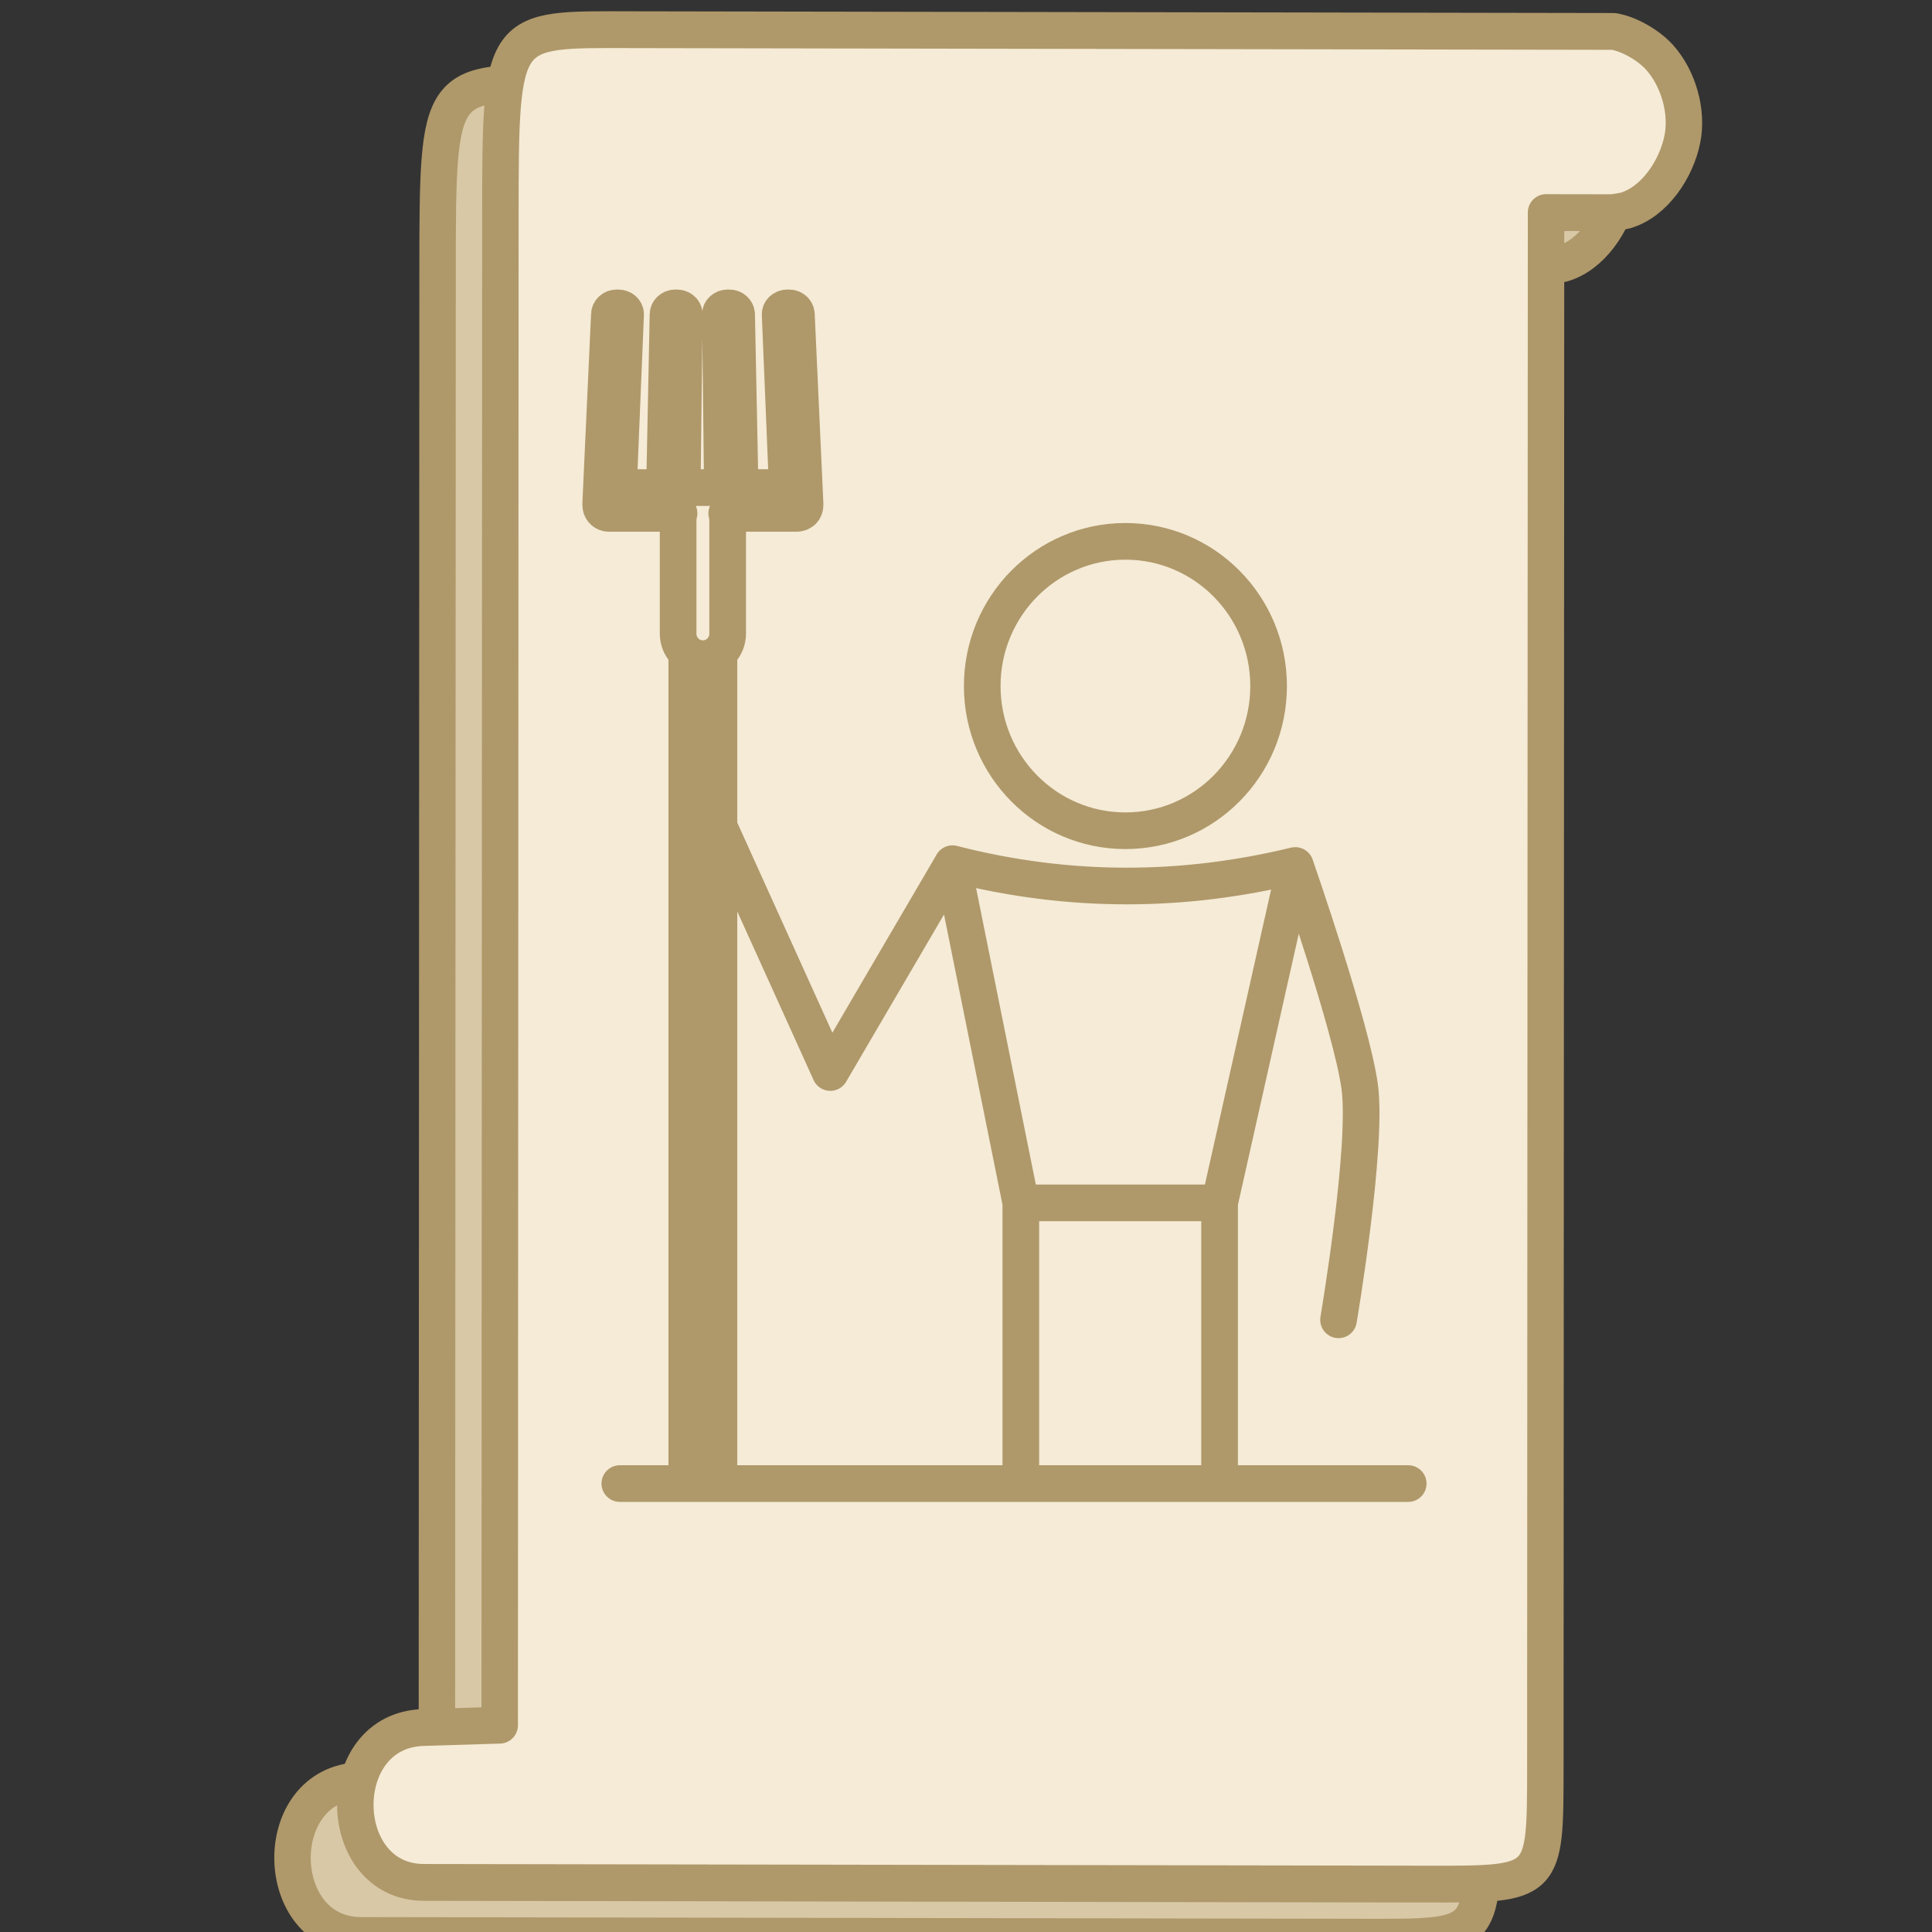 <?xml version="1.0" encoding="UTF-8" standalone="no"?>
<svg
   inkscape:export-ydpi="100"
   inkscape:export-xdpi="100"
   inkscape:export-filename="logo_student.png"
   sodipodi:docname="card_request_crop.svg"
   inkscape:version="1.2.2 (b0a8486541, 2022-12-01)"
   id="svg8"
   version="1.1"
   viewBox="0 0 5.292 5.292"
   height="20"
   width="20"
   xmlns:inkscape="http://www.inkscape.org/namespaces/inkscape"
   xmlns:sodipodi="http://sodipodi.sourceforge.net/DTD/sodipodi-0.dtd"
   xmlns="http://www.w3.org/2000/svg"
   xmlns:svg="http://www.w3.org/2000/svg"
   xmlns:rdf="http://www.w3.org/1999/02/22-rdf-syntax-ns#"
   xmlns:cc="http://creativecommons.org/ns#"
   xmlns:dc="http://purl.org/dc/elements/1.1/">
  <rect x="0" y="0" width="5.292" height="5.292" fill="#333333" stroke="none"/>
  <defs
     id="defs2" />
  <sodipodi:namedview
     inkscape:snap-global="true"
     inkscape:snap-object-midpoints="true"
     inkscape:document-rotation="0"
     inkscape:window-maximized="1"
     inkscape:window-y="0"
     inkscape:window-x="0"
     inkscape:window-height="1037"
     inkscape:window-width="956"
     fit-margin-bottom="1"
     fit-margin-right="1"
     fit-margin-top="1"
     fit-margin-left="1"
     showgrid="false"
     inkscape:current-layer="layer1"
     inkscape:document-units="mm"
     inkscape:cy="2.75"
     inkscape:cx="16.15625"
     inkscape:zoom="16"
     inkscape:pageshadow="2"
     inkscape:pageopacity="0.0"
     borderopacity="1.0"
     bordercolor="#666666"
     pagecolor="#ffffff"
     id="base"
     inkscape:pagecheckerboard="0"
     inkscape:showpageshadow="2"
     inkscape:deskcolor="#d1d1d1" />
  <g
     transform="matrix(0.104,0,0,0.104,-9.295,-6.562)"
     id="layer1"
     inkscape:label="Calque 1"
     inkscape:groupmode="layer">
    <g
       id="g9071"
       transform="matrix(0.141,0.17,-0.168,0.142,115.642,59.24)"
       style="stroke-width:4.376;stroke-dasharray:none">
      <path
         d="m 126.474,206.007 c -6.826,8.709 7.238,20.034 14.164,11.772 l 77.436,-92.392 c 9.102,-10.854 9.104,-10.78 -1.635,-19.802 L 167.145,64.177 74.94,-13.283 80.065,-19.399 c 0.195,-0.315 0.643,-1.042 0.792,-1.355 1.464,-3.316 0.163,-7.85 -2.11,-10.702 -2.098,-2.641 -5.858,-4.286 -9.218,-4.154 -1.868,0.072 -4.42,0.984 -5.88,2.243 l -75.729,90.342 c -10.101,12.052 -10.611,11.72 7.023,26.533 L 132.153,198.774 Z"
         style="fill:#d8c8a6;fill-opacity:1;stroke:#af986a;stroke-width:4.376;stroke-linecap:round;stroke-linejoin:round;stroke-dasharray:none;stroke-opacity:1"
         id="path80752"
         sodipodi:nodetypes="cccccccccccsscc" />
      <path
         d="m 126.474,196.159 c -6.826,8.709 7.238,20.034 14.164,11.772 l 77.436,-92.392 c 9.102,-10.854 9.104,-10.78 -1.635,-19.802 L 167.145,54.329 74.94,-23.131 80.065,-29.247 c 0.195,-0.315 0.643,-1.042 0.792,-1.355 1.464,-3.316 0.163,-7.85 -2.11,-10.702 -2.098,-2.641 -5.858,-4.286 -9.218,-4.154 -1.868,0.072 -4.42,0.984 -5.88,2.243 l -75.729,90.342 c -10.101,12.052 -10.611,11.72 7.023,26.533 L 132.153,188.926 Z"
         style="fill:#f5ebd6;fill-opacity:1;stroke:#af986a;stroke-width:4.376;stroke-linecap:round;stroke-linejoin:round;stroke-dasharray:none;stroke-opacity:1"
         id="path1711"
         sodipodi:nodetypes="cccccccccccsscc" />
    </g>
    <path
       d="m 105.62,71.204 c -0.108,0 -0.191,0.078 -0.195,0.174 l -0.228,4.962 c -7.2e-4,0.005 0,0.014 0,0.02 v 0.042 c 0,0.104 0.072,0.191 0.17,0.211 0.005,0.001 0.014,0.003 0.02,0.003 h 10e-4 c 0.005,6.46e-4 0.014,0.001 0.02,0.001 h 0.001 1.851 c -0.017,0.059 -0.025,0.122 -0.025,0.187 v 2.98 c 0,0.365 0.29,0.66 0.652,0.66 0.362,0 0.653,-0.294 0.653,-0.66 v -2.98 c 0,-0.065 -0.009,-0.128 -0.025,-0.187 h 1.851 c 0.052,0 0.098,-0.02 0.135,-0.05 h 0.001 c 0.005,-0.003 0.011,-0.009 0.014,-0.011 0.038,-0.039 0.062,-0.093 0.062,-0.152 v -0.042 l -0.228,-4.984 c -0.005,-0.096 -0.087,-0.174 -0.195,-0.174 h -0.038 c -0.108,0 -0.199,0.078 -0.195,0.174 l 0.188,4.56 h -1.242 l -0.092,-4.56 c -0.003,-0.096 -0.087,-0.174 -0.195,-0.174 h -0.038 c -0.108,0 -0.196,0.078 -0.195,0.174 l 0.053,4.56 h -0.514 -0.543 l 0.053,-4.56 c 0.001,-0.096 -0.087,-0.174 -0.195,-0.174 h -0.038 c -0.108,0 -0.193,0.078 -0.195,0.174 l -0.092,4.56 h -1.213 l 0.188,-4.56 c 0.003,-0.096 -0.087,-0.174 -0.195,-0.174 z m 1.843,9.082 v 21.457 c 0,0.237 0.19,0.427 0.424,0.427 0.235,0 0.423,-0.19 0.423,-0.427 V 80.288 c -0.114,0.098 -0.262,0.157 -0.423,0.157 -0.162,0 -0.311,-0.059 -0.424,-0.158 z m -1.763,21.884 h 20.764 m -4.968,-7.393 v 7.367 m -5.235,-7.367 v 7.367 m 7.229,-16.253 c 0,0 1.469,4.217 1.694,5.805 0.224,1.584 -0.555,6.161 -0.555,6.161 m -10.167,-12.013 -3.219,5.5 -2.938,-6.49 m 15.185,1.037 -1.994,8.886 h -5.235 l -1.8,-8.933 c 3.097,0.795 6.1,0.757 9.028,0.047 z m -0.703,-4.726 c 0,2.105 -1.688,3.811 -3.771,3.811 -2.083,0 -3.771,-1.706 -3.771,-3.811 0,-2.105 1.688,-3.811 3.771,-3.811 2.083,0 3.771,1.706 3.771,3.811 z"
       style="fill:none;stroke:#af986a;stroke-width:0.965;stroke-linecap:round;stroke-linejoin:round;stroke-opacity:1"
       id="path10432" />
  </g>
</svg>
